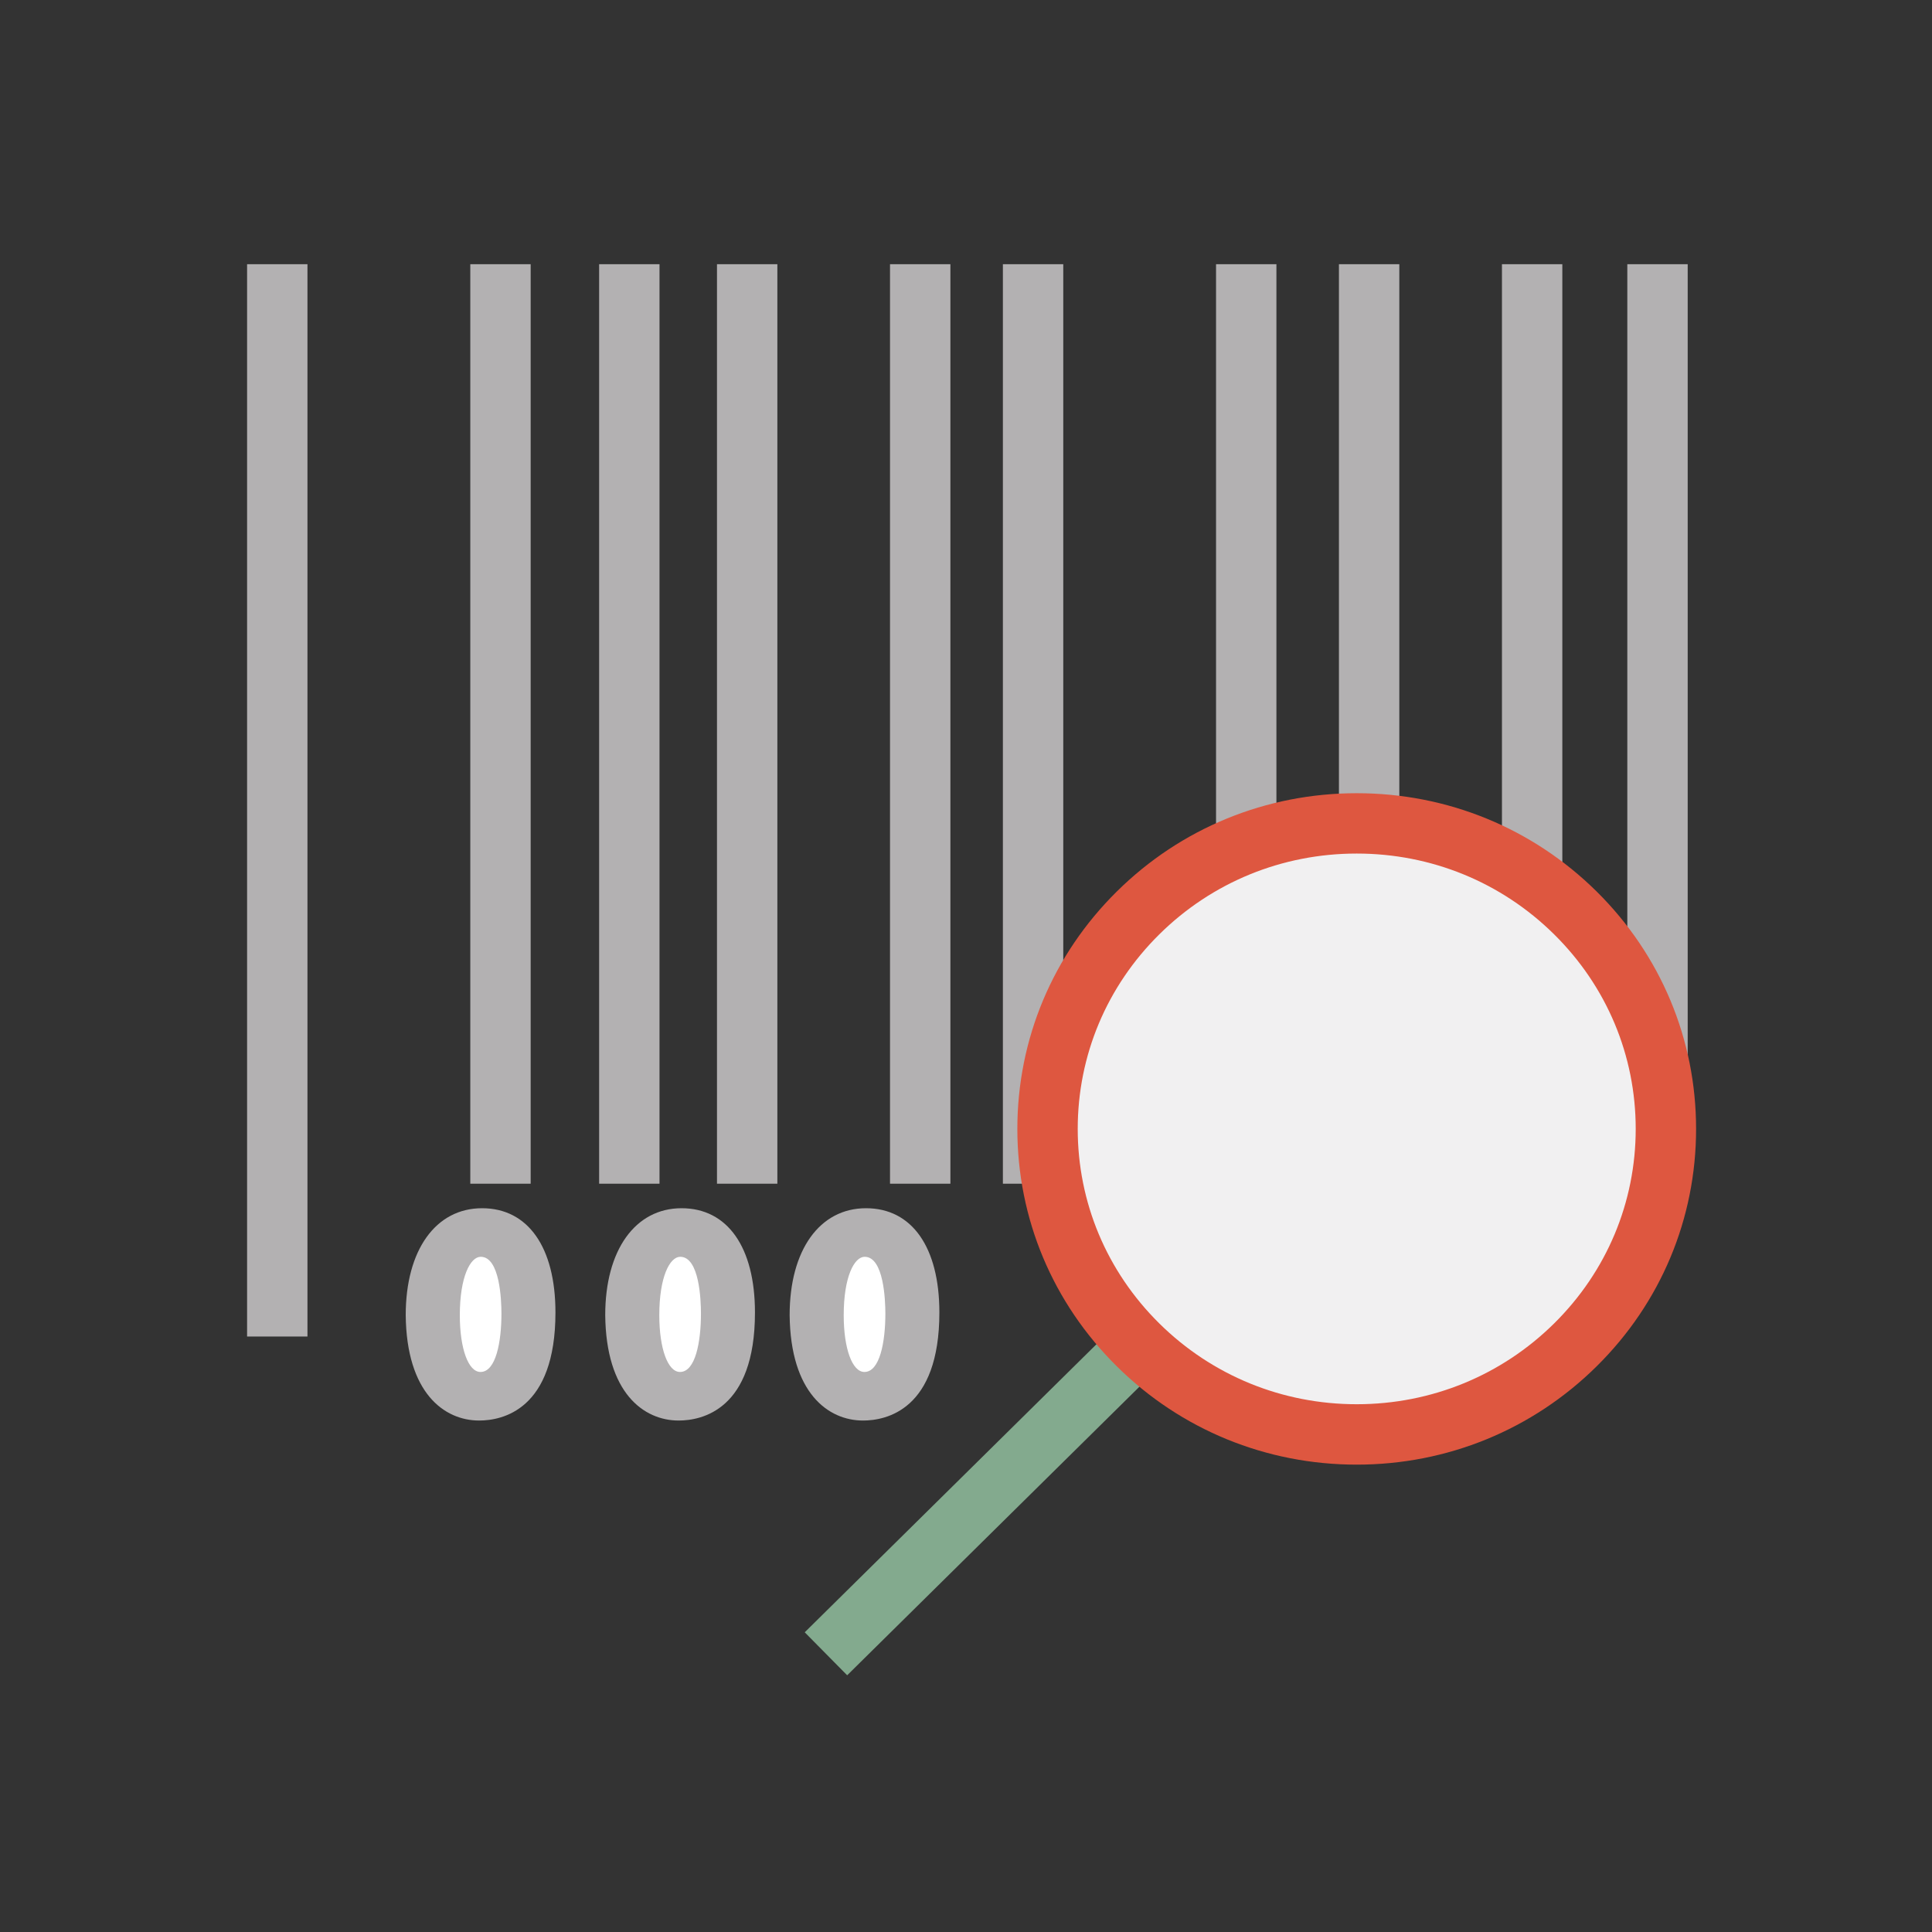 <?xml version="1.0" encoding="utf-8"?>
<!-- Generator: Adobe Illustrator 16.0.0, SVG Export Plug-In . SVG Version: 6.00 Build 0)  -->
<!DOCTYPE svg PUBLIC "-//W3C//DTD SVG 1.1//EN" "http://www.w3.org/Graphics/SVG/1.1/DTD/svg11.dtd">
<svg version="1.1" xmlns="http://www.w3.org/2000/svg" xmlns:xlink="http://www.w3.org/1999/xlink" x="0px" y="0px" width="64px"
	 height="64px" viewBox="0 0 64 64" enable-background="new 0 0 64 64" xml:space="preserve">
<rect x="0" y="0" width="64" height="64" fill="#333333" stroke="none"/>
<g id="Layer_3" display="none">
	<rect x="-8.335" y="-106.2" display="inline" width="654" height="382"/>
</g>
<g id="Layer_4">
	<polygon fill="#FFFFFF" points="14.833,41.593 14.333,43.842 14.833,45.843 16.317,45.843 17.579,44.634 17.803,42.39 
		16.579,41.134 	"/>
	<polygon fill="#FFFFFF" points="21.295,41.593 20.795,43.842 21.295,45.843 22.778,45.843 24.04,44.634 24.265,42.39 23.04,41.134 
			"/>
	<polygon fill="#FFFFFF" points="27.757,41.593 27.257,43.842 27.757,45.843 29.239,45.843 30.501,44.634 30.726,42.39 
		29.501,41.134 	"/>
</g>
<g id="Layer_1">
	<g>
		<rect x="8.185" y="8.752" fill="#B3B1B2" width="2" height="35.522"/>
		<rect x="15.579" y="8.752" fill="#B3B1B2" width="2" height="30.46"/>
		<rect x="19.847" y="8.752" fill="#B3B1B2" width="2" height="30.46"/>
		<rect x="23.751" y="8.752" fill="#B3B1B2" width="2" height="30.46"/>
		<rect x="29.483" y="8.752" fill="#B3B1B2" width="2" height="30.46"/>
		<rect x="33.222" y="8.752" fill="#B3B1B2" width="2" height="30.46"/>
		<rect x="40.283" y="8.752" fill="#B3B1B2" width="2" height="19.193"/>
		<rect x="44.354" y="8.752" fill="#B3B1B2" width="2" height="18.537"/>
		<rect x="49.754" y="8.752" fill="#B3B1B2" width="2" height="20.313"/>
		<rect x="53.907" y="8.752" fill="#B3B1B2" width="2" height="30.46"/>
		
			<rect x="31.541" y="42.397" transform="matrix(0.703 0.712 -0.712 0.703 45.002 -8.391)" fill="#83AA8E" width="2" height="14.51"/>
		<g>
			<path fill="#010101" d="M17.9,43.478c0,1.984-0.736,3.079-2.028,3.079c-1.141,0-1.914-1.068-1.932-2.999
				c0-1.957,0.844-3.034,2.029-3.034C17.2,40.523,17.9,41.618,17.9,43.478z M14.731,43.566c0,1.518,0.466,2.38,1.185,2.38
				c0.808,0,1.194-0.942,1.194-2.433c0-1.438-0.368-2.381-1.186-2.381C15.233,41.133,14.731,41.978,14.731,43.566z"/>
			<path fill="#B3B1B2" d="M15.872,47.057c-1.16,0-2.408-0.918-2.432-3.494c0-2.152,0.993-3.539,2.529-3.539
				c1.521,0,2.431,1.291,2.431,3.454C18.4,46.709,16.632,47.057,15.872,47.057z M15.925,41.633c-0.345,0-0.693,0.664-0.693,1.934
				c0,1.107,0.281,1.881,0.685,1.881c0.512,0,0.694-1,0.694-1.934C16.61,43.072,16.561,41.633,15.925,41.633z"/>
		</g>
		<g>
			<path fill="#010101" d="M24.51,43.478c0,1.984-0.736,3.079-2.029,3.079c-1.141,0-1.913-1.068-1.931-2.999
				c0-1.957,0.844-3.034,2.029-3.034C23.81,40.523,24.51,41.618,24.51,43.478z M21.34,43.566c0,1.518,0.467,2.38,1.186,2.38
				c0.808,0,1.194-0.942,1.194-2.433c0-1.438-0.368-2.381-1.186-2.381C21.843,41.133,21.34,41.978,21.34,43.566z"/>
			<path fill="#B3B1B2" d="M22.48,47.057c-1.159,0-2.407-0.918-2.431-3.494c0-2.152,0.993-3.539,2.529-3.539
				c1.521,0,2.431,1.291,2.431,3.454C25.01,46.709,23.241,47.057,22.48,47.057z M22.534,41.633c-0.346,0-0.694,0.664-0.694,1.934
				c0,1.107,0.282,1.881,0.686,1.881c0.512,0,0.694-1,0.694-1.934C23.22,43.072,23.17,41.633,22.534,41.633z"/>
		</g>
		<g>
			<path fill="#010101" d="M30.618,43.478c0,1.984-0.736,3.079-2.029,3.079c-1.141,0-1.912-1.068-1.931-2.999
				c0-1.957,0.845-3.034,2.03-3.034C29.918,40.523,30.618,41.618,30.618,43.478z M27.448,43.566c0,1.518,0.468,2.38,1.186,2.38
				c0.809,0,1.194-0.942,1.194-2.433c0-1.438-0.368-2.381-1.186-2.381C27.952,41.133,27.448,41.978,27.448,43.566z"/>
			<path fill="#B3B1B2" d="M28.589,47.057c-1.158,0-2.406-0.918-2.431-3.494c0-2.152,0.993-3.539,2.53-3.539
				c1.521,0,2.43,1.291,2.43,3.454C31.118,46.709,29.35,47.057,28.589,47.057z M28.643,41.633c-0.345,0-0.694,0.664-0.694,1.934
				c0,1.107,0.282,1.881,0.686,1.881c0.512,0,0.694-1,0.694-1.934C29.328,43.072,29.278,41.633,28.643,41.633z"/>
		</g>
		<g>
			<path fill="#F1F0F1" d="M52.186,44.553c-4,3.952-10.484,3.952-14.484,0c-4-3.953-4-10.361,0-14.313
				c4-3.953,10.484-3.953,14.484,0C56.186,34.191,56.186,40.6,52.186,44.553z"/>
			<path fill="#DE5740" d="M44.943,48.518c-3,0-5.822-1.156-7.944-3.254c-2.126-2.101-3.298-4.895-3.298-7.868
				c0-2.973,1.172-5.767,3.298-7.867c2.122-2.098,4.944-3.253,7.944-3.253s5.822,1.155,7.945,3.253
				c2.125,2.101,3.297,4.896,3.297,7.867c0,2.974-1.171,5.768-3.297,7.868C50.766,47.361,47.943,48.518,44.943,48.518z
				 M44.943,28.275c-2.471,0-4.793,0.95-6.539,2.676c-1.742,1.723-2.703,4.011-2.703,6.445c0,2.434,0.961,4.723,2.703,6.445
				c1.746,1.725,4.068,2.676,6.539,2.676s4.793-0.951,6.539-2.676c1.743-1.723,2.703-4.012,2.703-6.445
				c0-2.435-0.961-4.724-2.703-6.445C49.736,29.226,47.414,28.275,44.943,28.275z"/>
		</g>
	</g>
	<g id="Layer_2">
	</g>
</g>
</svg>
